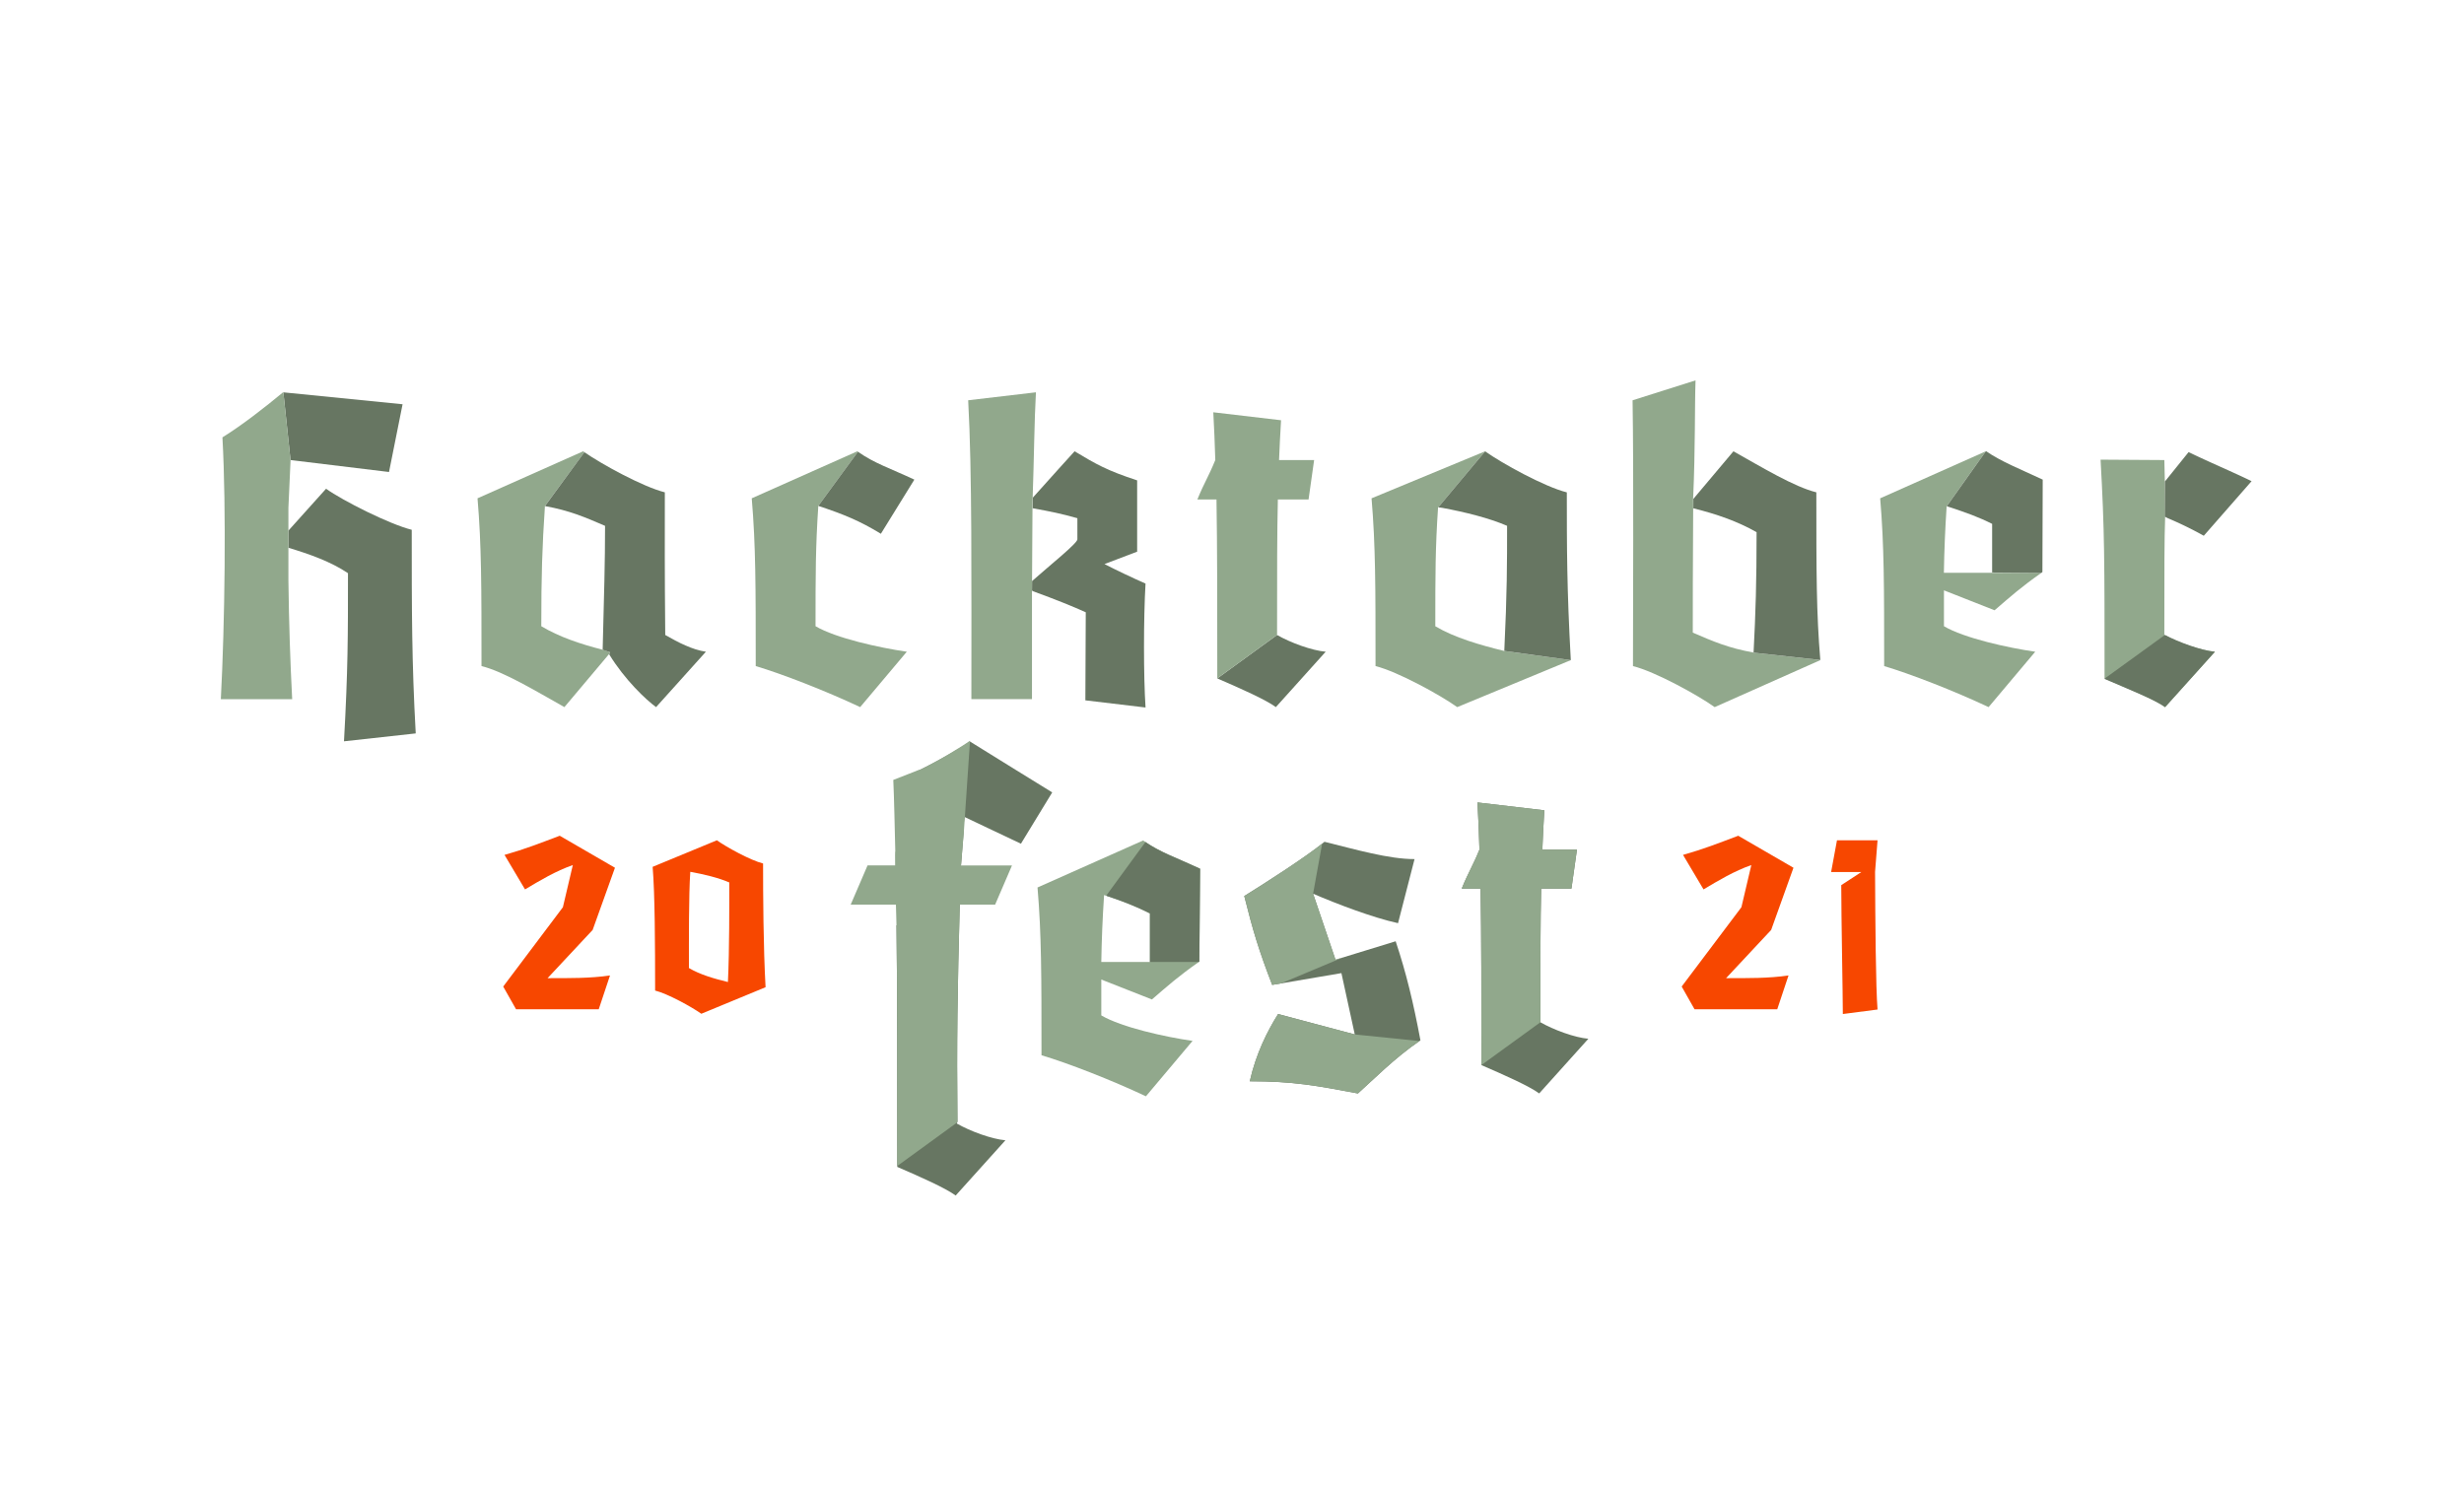 <svg xmlns="http://www.w3.org/2000/svg" viewBox="0 0 2784 1680"><defs><style>.cls-1{fill:#91a88c;}.cls-2{fill:#677662;}.cls-3{fill:#f74700;}</style></defs><g id="Layer_1" data-name="Layer 1"><path class="cls-1" d="M2446,543.81l-.58-23.91-72.05-.46c4.5,81.06,4.5,110.33,4.5,247.22,27,11.71,56.74,23.87,68.45,32.42l56.29-62.59c-15.76-1.35-42.33-10.35-57.19-18.91,0-80.61,0-105.82.9-133.29Z"/><path class="cls-2" d="M1442.92,717.58l-67.55,49.08c27,11.71,54.5,23.87,66.2,32.42l56.29-62.59C1482.1,735.14,1457.78,726.14,1442.92,717.58Z"/><path class="cls-1" d="M924.57,571.68l44.79-61.23-.65-.46L849.37,563.13c4.51,53.13,4.51,98.61,4.51,189.58,30.17,9,78.8,27.91,118,46.37l52.69-62.59c-31.07-4.5-80.15-15.31-103.12-28.82,0-57.64,0-89.61,3.15-136Z"/><path class="cls-1" d="M689.35,737.08l-8.42-2.84h0c-24.77-6.3-49.08-14.41-69.34-26.57,0-57.64,1-89.72,4.14-136.1l.17,0L660.26,511l-1.39-1L539.54,563.13c4.5,53.13,4.5,98.61,4.5,189.58,25.22,6.3,60.79,27.91,93.66,46.37,0,0,40.53-48.18,50.44-59.89Z"/><path class="cls-1" d="M1774.81,746l-75.21-10.36c-27.46-6.75-55.83-14.86-77.89-27.92,0-57.19,0-89.16,3.15-134.64l.31.05L1678,510l-128.33,53.14c4.5,53.13,4.5,98.61,4.5,189.58,25.21,6.3,73.4,32.87,92.31,46.37L1774.81,746"/><path class="cls-1" d="M2306.51,647.3l-55.24,0h-54.93c.45-25.67,1.35-48.18,3.15-75.65l.33.1L2243.68,510l0,0-119.34,53.14c4.51,53.13,4.51,98.61,4.51,189.58,30.16,9,78.8,27.91,118,46.37l52.69-62.59c-31.07-4.5-80.15-15.31-103.12-28.82V667.14l57.19,22.52c19.19-16.51,29.1-25.51,52.95-42.33"/><path class="cls-2" d="M328.32,519.9l111.22,13.5,15.32-76.55L320.15,443.38l8.14,76.93Z"/><path class="cls-2" d="M469.72,828.81c-4.51-81.06-4.51-139.15-4.51-230.11-25.22-6.3-77.9-32.87-96.81-46.39,0,0-25.87,28.78-42.54,47.35V619c23.78,7.18,48,15.72,67.31,28.74,0,72.05,0,109-4.51,190Z"/><path class="cls-2" d="M2377.59,767.12c26.88,11.64,57,23.47,68.69,32l56.29-62.59c-14.89-1.28-41.28-10.91-56.48-19Z"/><path class="cls-2" d="M1530.72,1169l-15.1-69.31-78.2,13.33c-15.11-39.1-21.78-61.32-31.55-100.42,22.21-13.77,70.2-44.43,90.64-61.31,36,8.88,72.43,19.55,101.75,19.55l-18.66,72.42c-28.44-6.22-69.32-21.77-96-33.32l25.32,74.64,68-20.88c12,36,20,69.31,28,112-28.43,19.11-54.65,45.76-70.64,60-47.1-8.88-72.87-13.77-122.19-13.77,7.11-31.55,20-56.87,32-76Z"/><path class="cls-2" d="M1742.65,960.15h39.1l-6.22,44h-34.21c-.89,37.33-.89,78.64-.89,151.07,14.67,8.44,38.66,17.33,54.21,18.66l-55.54,61.76c-11.55-8.44-38.66-20.44-65.32-32,0-82.64,0-145.29-.88-199.5h-21.33c8-19.55,12-24.44,20-44-.44-18.21-1.33-36-2.22-53.32l75.53,8.89C1744,932.16,1743.1,946.38,1742.65,960.15Z"/><path class="cls-1" d="M1673.78,1203.64c0-82.64,0-145.29-.88-199.5h-21.33c8-19.55,12-24.44,20-44-.44-18.21-1.33-36-2.22-53.32l75.53,8.89c-.88,16.44-1.77,30.66-2.22,44.43h39.1l-6.22,44h-34.21c-.89,37.33-.89,78.64-.89,151.07"/><path class="cls-1" d="M1447.52,1111.28l69.84-29.3-8.41,2.58-25.32-74.64,10.22-56.52c-21.66,17.22-66.66,46-88,59.18,9.77,39.1,16.44,61.32,31.55,100.42Z"/><path class="cls-1" d="M1530.72,1169l-86.64-23.1c-12,19.11-24.88,44.43-32,76,49.32,0,75.09,4.89,122.19,13.77,15.78-14,41.52-40.16,69.52-59.2Z"/><path class="cls-1" d="M1356,981.75l-.91,104.92c-24.31,17.12-34.22,26.13-53.58,42.79l-57.19-22.52v40.53c23,13.51,72,24.32,103.12,28.82l-52.69,62.59c-39.17-18.46-87.81-37.37-118-46.38,0-91,0-136.45-4.5-189.58l119.34-53.13C1310.52,963.29,1328.07,968.7,1356,981.75Zm-56.75,105.37v-54.93c-16.21-8.1-31.07-14-51.78-20.71-1.8,27.46-2.7,50-3.15,75.64Z"/><path class="cls-2" d="M1250.38,1011.48l-.07.94c19.22,6.36,33.5,12.05,48.94,19.77v54.93h55.21l.63-.45.91-104.92c-26.65-12.45-43.85-18-61.8-30.17Z"/><path class="cls-1" d="M328.29,520.31l-8.14-76.93-.39,0c-20.71,17.12-45.93,36.92-68.44,50.88,4.5,81.06,2.7,210.75-1.81,295.86h80.61c-2.14-40.65-3.7-87.5-4.26-134.31V573.93Z"/><path class="cls-1" d="M1166.62,567.29c1.82-52,2-91.53,3.84-123.95l-76.55,9c4.5,81,3.61,200.83,3.61,337.73H1166V668.5Z"/><path class="cls-2" d="M1294.29,659.49c-15.3-6.76-32.42-14.86-46.37-22.06l36.91-14V542.86c-34.21-11.26-45.92-18-70.69-32.87,0,0-31.38,34.58-47.17,52.36l-.11,12c21.62,4,31.07,5.86,50.44,11.25V609.5c0,4.49-30.9,29.13-51.17,47.13l-.09,10.68,1,.79c26,9.44,45.8,17.52,59.73,23.81,0,22.52-.45,80.6-.45,99.52l68,8.1C1292,764.87,1292,699.12,1294.29,659.49Z"/><path class="cls-2" d="M924.57,571.68c28.37,9.45,46.39,16.66,70.7,31.52L1033.1,542c-27.6-12.91-45.07-18.35-63.74-31.52Z"/><path class="cls-2" d="M751.64,717.58c-.74-80.52-.46-99.52-.46-161.21C726.53,550.2,680,524.71,660.27,511l-44.42,60.73.06.22c27.68,5,45.08,12.53,67.73,22.3,0,41-1.11,77.44-2.71,140l8.42,2.84-1.06,2.35c17.55,28.71,41.76,51.57,53,59.65l56.28-62.59C782.26,734.24,766.49,726.14,751.64,717.58Z"/><path class="cls-1" d="M1375.37,766.66c0-83.75,0-147.25-.89-202.19h-21.62c8.1-19.81,12.16-24.76,20.26-44.57-.45-18.47-1.35-36.48-2.25-54l76.55,9c-.89,16.66-1.8,31.07-2.25,45h39.62l-6.3,44.57h-34.67c-.9,37.83-.9,79.71-.9,153.11Z"/><path class="cls-2" d="M1625,573.34l4.41.53c26.05,4.88,52.54,11.38,73.4,20.33,0,42.32,0,75.64-3.16,141.39L1774.81,746c-4.5-81.06-4.5-127.89-4.5-189.58-25.22-6.31-73.41-32.88-92.32-46.38Z"/><path class="cls-1" d="M1913,564c2.62-57.89,1.7-104.78,2.75-134.15l-71.15,22.52c1.35,81,.45,238.66.45,300.36,25.22,6.3,73.41,32.87,92.32,46.37L2056.73,746v-.14l-75.45-8.29v-.17c-28.23-5-45.75-12.6-68.65-22.48,0-22,0-80.15.45-140.49Z"/><path class="cls-2" d="M2056.72,745.81c-4.49-53.07-4.49-98.56-4.49-189.44-25.23-6.31-60.8-27.92-93.67-46.38,0,0-30.8,36.46-45.31,53.83l0,10.6c25.61,6.3,50.34,14.84,71.46,27,0,57.11-1.06,90.14-3.41,136.12Z"/><path class="cls-2" d="M2199.6,572.1l2.88.91c19.23,6.36,32.93,11.24,48.37,19v54.94l55.63.42c.22-.16,1-.79,1.17-.94L2308,542c-26.65-12.46-46.2-20-64.15-32.21Z"/><path class="cls-2" d="M2472.85,510.89l-26.12,32.42-.64.71v39.91l3.21,1.65A407.86,407.86,0,0,1,2490,605.45l54-61.69C2522.83,533.4,2494.91,521.69,2472.85,510.89Z"/><path class="cls-3" d="M568.56,1114.86,636,1025.22l11.21-47.62c-19.1,6.62-37.44,17.57-54,27.5l-23.17-39c23.42-6.62,39.47-13,62.39-21.65l62.39,36.17-25.21,70.28-50.93,54.5c23.93,0,48.38.25,70.54-3.06l-12.74,38.2H583.07Z"/><path class="cls-3" d="M862.18,975.82c0,34.89.26,94,2.81,139.81l-72.58,30c-10.7-7.64-37.95-22.67-52.21-26.23,0-51.45-.25-109.76-2.8-139.81l72.58-30C820.67,957.23,847.92,972.25,862.18,975.82Zm-39.72,133.95c1.78-37.18,1.52-88.62,1.52-112.56-12.47-5.35-28.52-9.17-44.05-12-1.78,26.48-1.53,76.4-1.53,108.74C790.88,1101.37,806.92,1106,822.46,1109.77Z"/><path class="cls-3" d="M1900.08,1114.86l67.49-89.64,11.2-47.62c-19.1,6.62-37.43,17.57-54,27.5l-23.17-39c23.43-6.62,39.47-13,62.39-21.65l62.39,36.17-25.21,70.28-50.93,54.5c23.94,0,48.39.25,70.54-3.06l-12.73,38.2H1914.6Z"/><path class="cls-3" d="M2082.17,1145.93c0-19.86-1.79-111.29-1.79-145.66l22.67-14.78h-34.13l6.63-35.9h45.83l-2.8,35.65c.26,55.77.77,131.15,2.8,155.6Z"/><path class="cls-2" d="M1081.16,1268.65l.63-.33c-.89-90.43,0-151.41,2.65-248l23.94-3L1127.44,979h-41.67l3.15-40.61c-.92-4.34,1-15.09,1-15.09l63.59,30.17,35.36-58S1110.12,846.89,1096,838c-11.52,8.43-53.65,31.71-80.24,43.23,1.33,22.61,2.66,72.94,3.55,97.76h-.45l-19.06,41.33h21.28c.25,7.75.49,18.16.71,25.36h-8.89c.89,54.81.89,189.5.89,273,27,11.68,54.36,23.81,66,32.35L1136,1288.6c-15.72-1.36-40-10.34-54.8-18.87Z"/><path class="cls-1" d="M1085.77,978l3.15-36.13L1096,837c-8.15,6-39.18,25-57.23,33.12v-.3l-29.47,11.56c.89,17.52,1.8,61.89,2.25,80.31-.29.28-.3,6.91-.18,16.3H980.22l-19.06,44.33h51.12c.32,12.72.6,22.36.6,22.36.89,54.81.89,189.5.89,273l67.39-49v-1.08l.63-.33c-.89-90.43,0-148.41,2.65-245h39.93L1143.43,978Z"/></g></svg>